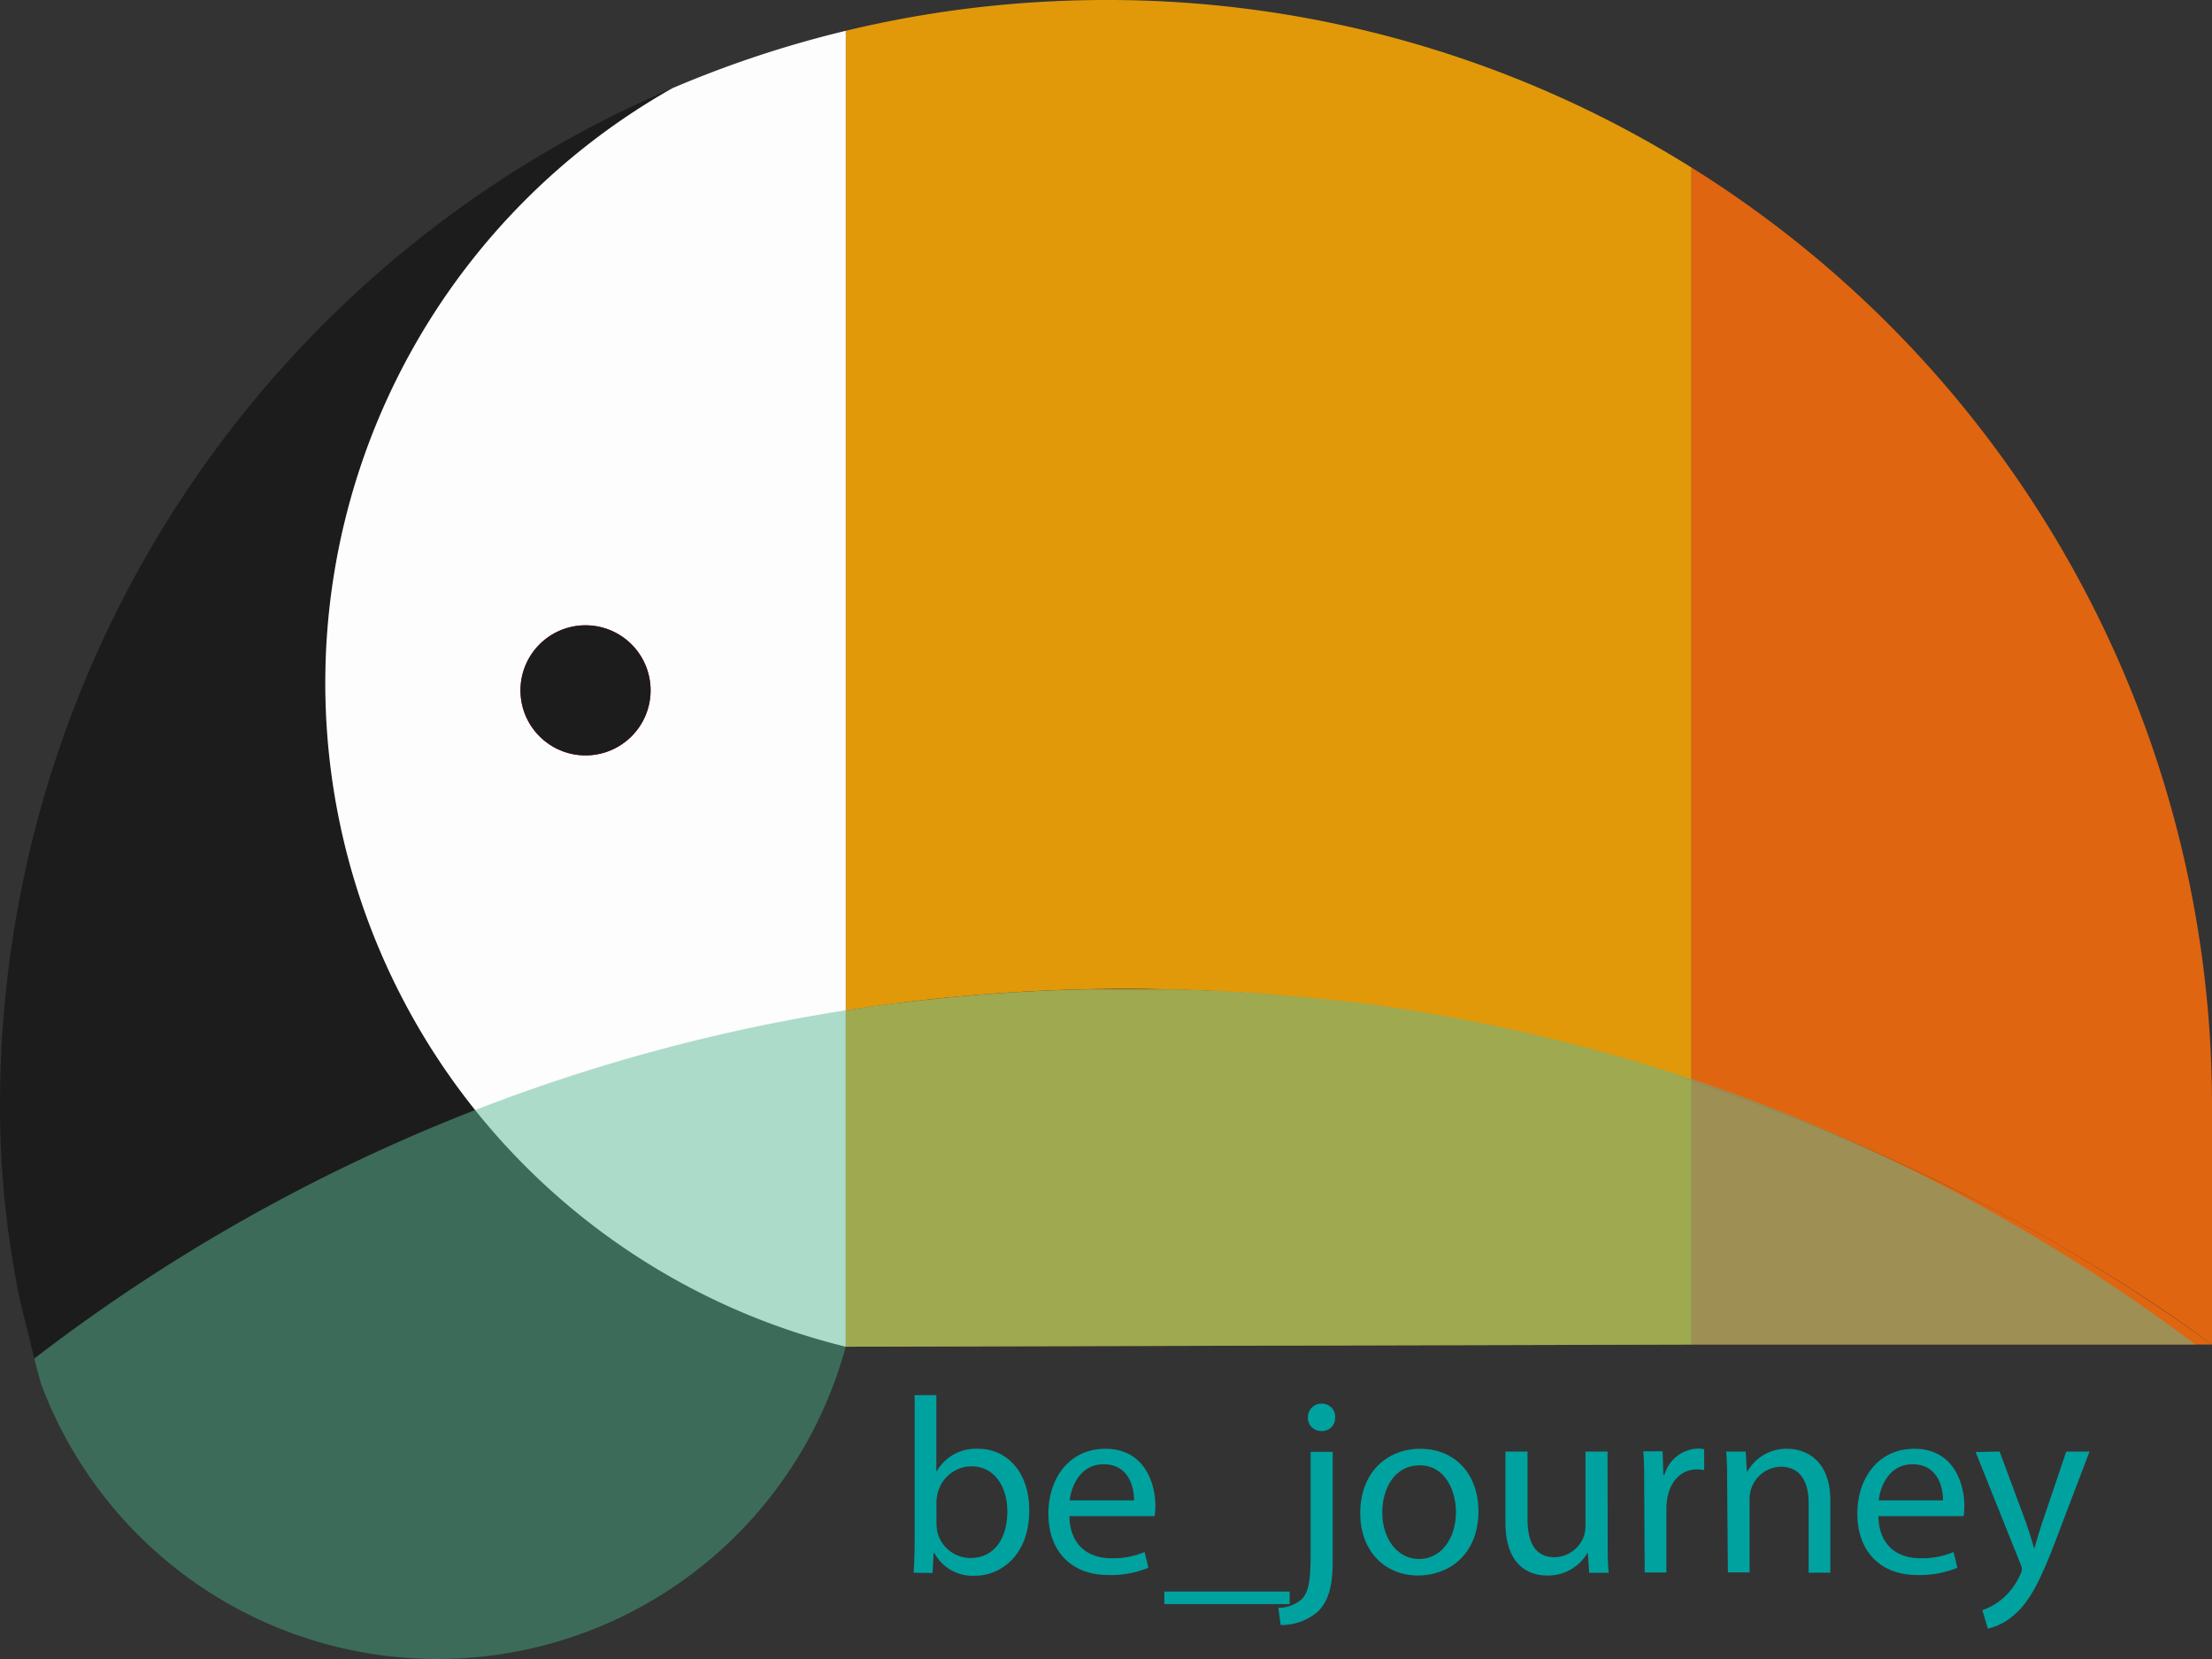 <svg xmlns="http://www.w3.org/2000/svg" viewBox="0 0 306 229.5"><rect x="0" y="0" width="306" height="229.5" fill="#333333" stroke="none"/><defs><style>.cls-1{isolation:isolate;}.cls-2{fill:none;stroke:#e30613;stroke-miterlimit:10;}.cls-3{fill:#e19909;}.cls-4{fill:#1c1c1c;}.cls-5{fill:#fdfdfd;}.cls-6{fill:#e06510;}.cls-7{fill:#5cba99;opacity:0.5;mix-blend-mode:screen;}.cls-8{fill:#00a2a0;}</style></defs><title>logo-be-journey</title><g class="cls-1"><g id="Calque_2" data-name="Calque 2"><g id="logo"><circle class="cls-2" cx="81" cy="95.5" r="9"/><circle class="cls-2" cx="81" cy="95.5" r="9"/><circle class="cls-2" cx="81" cy="95.5" r="9"/><path class="cls-3" d="M234,23.18v126.3q-7.25-2.41-14.68-4.39a247.75,247.75,0,0,0-63.81-8.3,250.69,250.69,0,0,0-38.51,3V4.26A152.5,152.5,0,0,1,145.39.19Q149.17,0,153,0A152.25,152.25,0,0,1,234,23.18Z"/><path class="cls-4" d="M117,186.3A58.53,58.53,0,0,1,5.68,191.45c-.33-1.17-.64-2.33-.94-3.51L4.26,186c0-.19-.09-.38-.13-.58-.73-3-1.37-5.15-1.9-8.27A130.77,130.77,0,0,1,0,153,153,153,0,0,1,93,12.21,94.53,94.53,0,0,0,117,186.3Z"/><path class="cls-5" d="M93,12.21A94.53,94.53,0,0,0,117,186.3V4.26A151.13,151.13,0,0,0,93,12.21ZM81,86.5a9,9,0,1,1-9,9A9,9,0,0,1,81,86.5Z"/><circle class="cls-4" cx="81" cy="95.5" r="9"/><path class="cls-6" d="M306,186H234V149.48q2,.68,4,1.38a286.61,286.61,0,0,1,33.56,14.27A238.11,238.11,0,0,1,306,186Z"/><path class="cls-6" d="M306,153v33h0c-20.65-15.27-47.14-28.22-72-36.52V23.18A152.89,152.89,0,0,1,306,153Z"/><path class="cls-3" d="M234,149.48V186l-117,.3V139.76c1.36-.21,2.73-.41,4.09-.6l2.87-.38.13,0,3-.35,3.34-.36c.88-.09,1.75-.18,2.63-.25,1.8-.17,3.61-.31,5.43-.43.81-.06,1.61-.11,2.42-.15l2.42-.13c1.62-.08,3.24-.15,4.87-.19l2.1-.05,2.26,0,3,0,3.48,0,2,0,1.61,0,1.92.06c.92,0,1.84.07,2.75.12l1,0c1.22.06,2.44.14,3.66.22s2.32.15,3.47.25l1.36.11q1.49.12,2.94.27l.46,0c1.27.13,2.54.26,3.81.41l.33,0c1.21.14,2.42.28,3.63.44l.3,0q5.91.78,11.72,1.84c1.31.23,2.62.48,3.92.74s2.31.46,3.46.71l1.13.24q3.38.73,6.7,1.56l1,.24c1,.26,2,.52,3.07.8l.21.05c.83.22,1.66.44,2.48.68.48.12,1,.26,1.45.4,1.45.41,2.9.84,4.34,1.28.79.23,1.59.48,2.38.73C231.37,148.62,232.69,149,234,149.48Z"/><path class="cls-7" d="M303.72,186H234l-117,.3A58.53,58.53,0,0,1,5.68,191.45c-.33-1.17-.64-2.33-.94-3.51A246.65,246.65,0,0,1,117,139.76c1.36-.21,2.73-.41,4.09-.6l2.87-.38.13,0,3-.35,3.34-.36c.88-.09,1.75-.18,2.63-.25,1.8-.17,3.61-.31,5.43-.43.81-.06,1.61-.11,2.42-.15l2.42-.13c1.62-.08,3.24-.15,4.87-.19l2.1-.05,2.26,0,3,0,3.48,0,2,0,1.61,0,1.92.06c.92,0,1.84.07,2.75.12l1,0c1.22.06,2.44.14,3.66.22s2.32.15,3.47.25l1.36.11q1.49.12,2.94.27l.46,0c1.27.13,2.54.26,3.81.41l.33,0c1.21.14,2.42.28,3.63.44l.3,0q5.91.78,11.72,1.84c1.31.23,2.62.48,3.92.74s2.31.46,3.46.71l1.13.24q3.38.73,6.7,1.56l1,.24c1,.26,2,.52,3.07.8l.21.05c.83.22,1.66.44,2.48.68.48.12,1,.26,1.45.4,1.45.41,2.9.84,4.34,1.28.79.23,1.59.48,2.38.73,1.32.42,2.64.84,3.95,1.28s2.68.91,4,1.38A247.19,247.19,0,0,1,303.72,186Z"/></g><g id="texte_-_copie" data-name="texte - copie"><path class="cls-8" d="M126.39,217.57c.07-1.14.14-2.84.14-4.33V193h3V203.5h.07a6.23,6.23,0,0,1,5.71-3.08c4.16,0,7.11,3.46,7.07,8.56,0,6-3.77,9-7.52,9a6,6,0,0,1-5.61-3.15h-.1l-.14,2.77Zm3.16-6.72a6.61,6.61,0,0,0,.13,1.11,4.72,4.72,0,0,0,4.58,3.57c3.19,0,5.09-2.6,5.09-6.45,0-3.36-1.73-6.24-5-6.24a4.86,4.86,0,0,0-4.64,3.75,5.9,5.9,0,0,0-.17,1.25Z"/><path class="cls-8" d="M147.94,209.74c.07,4.12,2.71,5.82,5.76,5.82a11.1,11.1,0,0,0,4.64-.86l.52,2.18a13.65,13.65,0,0,1-5.58,1c-5.16,0-8.25-3.4-8.25-8.46s3-9,7.87-9c5.47,0,6.93,4.82,6.93,7.9a12.73,12.73,0,0,1-.1,1.42Zm8.94-2.18c0-1.94-.79-5-4.22-5-3.09,0-4.44,2.84-4.68,5Z"/><path class="cls-8" d="M178.4,220.17v1.73H161.07v-1.73Z"/><path class="cls-8" d="M176.84,222.42a4.93,4.93,0,0,0,3.33-1.28c.83-1,1.14-2.29,1.14-6.3v-14h3.05V216c0,3.26-.52,5.37-2,6.9a7.74,7.74,0,0,1-5.2,1.9Zm7.86-26.33a1.79,1.79,0,0,1-1.9,1.87,1.82,1.82,0,0,1-1.87-1.87,1.86,1.86,0,0,1,1.94-1.91A1.8,1.8,0,0,1,184.7,196.09Z"/><path class="cls-8" d="M204.52,209.05c0,6.2-4.29,8.9-8.35,8.9-4.54,0-8-3.32-8-8.62,0-5.62,3.68-8.91,8.32-8.91C201.27,200.42,204.52,203.92,204.52,209.05Zm-13.3.17c0,3.67,2.11,6.45,5.09,6.45s5.1-2.74,5.1-6.52c0-2.84-1.43-6.44-5-6.44S191.22,206,191.22,209.22Z"/><path class="cls-8" d="M222.4,213c0,1.73,0,3.26.14,4.57h-2.7l-.18-2.73h-.07a6.29,6.29,0,0,1-5.54,3.11c-2.63,0-5.79-1.45-5.79-7.34V200.8h3.05v9.29c0,3.19,1,5.33,3.75,5.33a4.42,4.42,0,0,0,4-2.77,4.51,4.51,0,0,0,.27-1.56V200.8h3.05Z"/><path class="cls-8" d="M227.46,206c0-2,0-3.67-.14-5.23H230l.1,3.29h.14a5,5,0,0,1,4.64-3.67,3.3,3.3,0,0,1,.87.1v2.88a4.53,4.53,0,0,0-1-.1c-2.15,0-3.67,1.62-4.09,3.91a8.53,8.53,0,0,0-.14,1.42v8.94h-3Z"/><path class="cls-8" d="M238.93,205.34c0-1.73,0-3.15-.14-4.54h2.7l.17,2.77h.07a6.17,6.17,0,0,1,5.55-3.15c2.32,0,5.92,1.39,5.92,7.14v10h-3V207.9c0-2.7-1-5-3.88-5a4.44,4.44,0,0,0-4.29,4.54v10.08h-3Z"/><path class="cls-8" d="M259.85,209.74c.07,4.12,2.71,5.82,5.76,5.82a11.1,11.1,0,0,0,4.64-.86l.52,2.18a13.65,13.65,0,0,1-5.58,1c-5.16,0-8.25-3.4-8.25-8.46s3-9,7.87-9c5.47,0,6.93,4.82,6.93,7.9a12.73,12.73,0,0,1-.1,1.42Zm8.94-2.18c0-1.94-.79-5-4.22-5-3.09,0-4.44,2.84-4.68,5Z"/><path class="cls-8" d="M276.62,200.8l3.68,9.91c.38,1.11.79,2.43,1.07,3.43h.07c.31-1,.66-2.29,1.07-3.5l3.33-9.84h3.22l-4.57,12c-2.18,5.75-3.67,8.69-5.75,10.5a8.3,8.3,0,0,1-3.75,2l-.76-2.56a8.27,8.27,0,0,0,2.67-1.49,9.25,9.25,0,0,0,2.56-3.4,2.16,2.16,0,0,0,.25-.73,2.62,2.62,0,0,0-.21-.79l-6.2-15.46Z"/></g></g></g></svg>